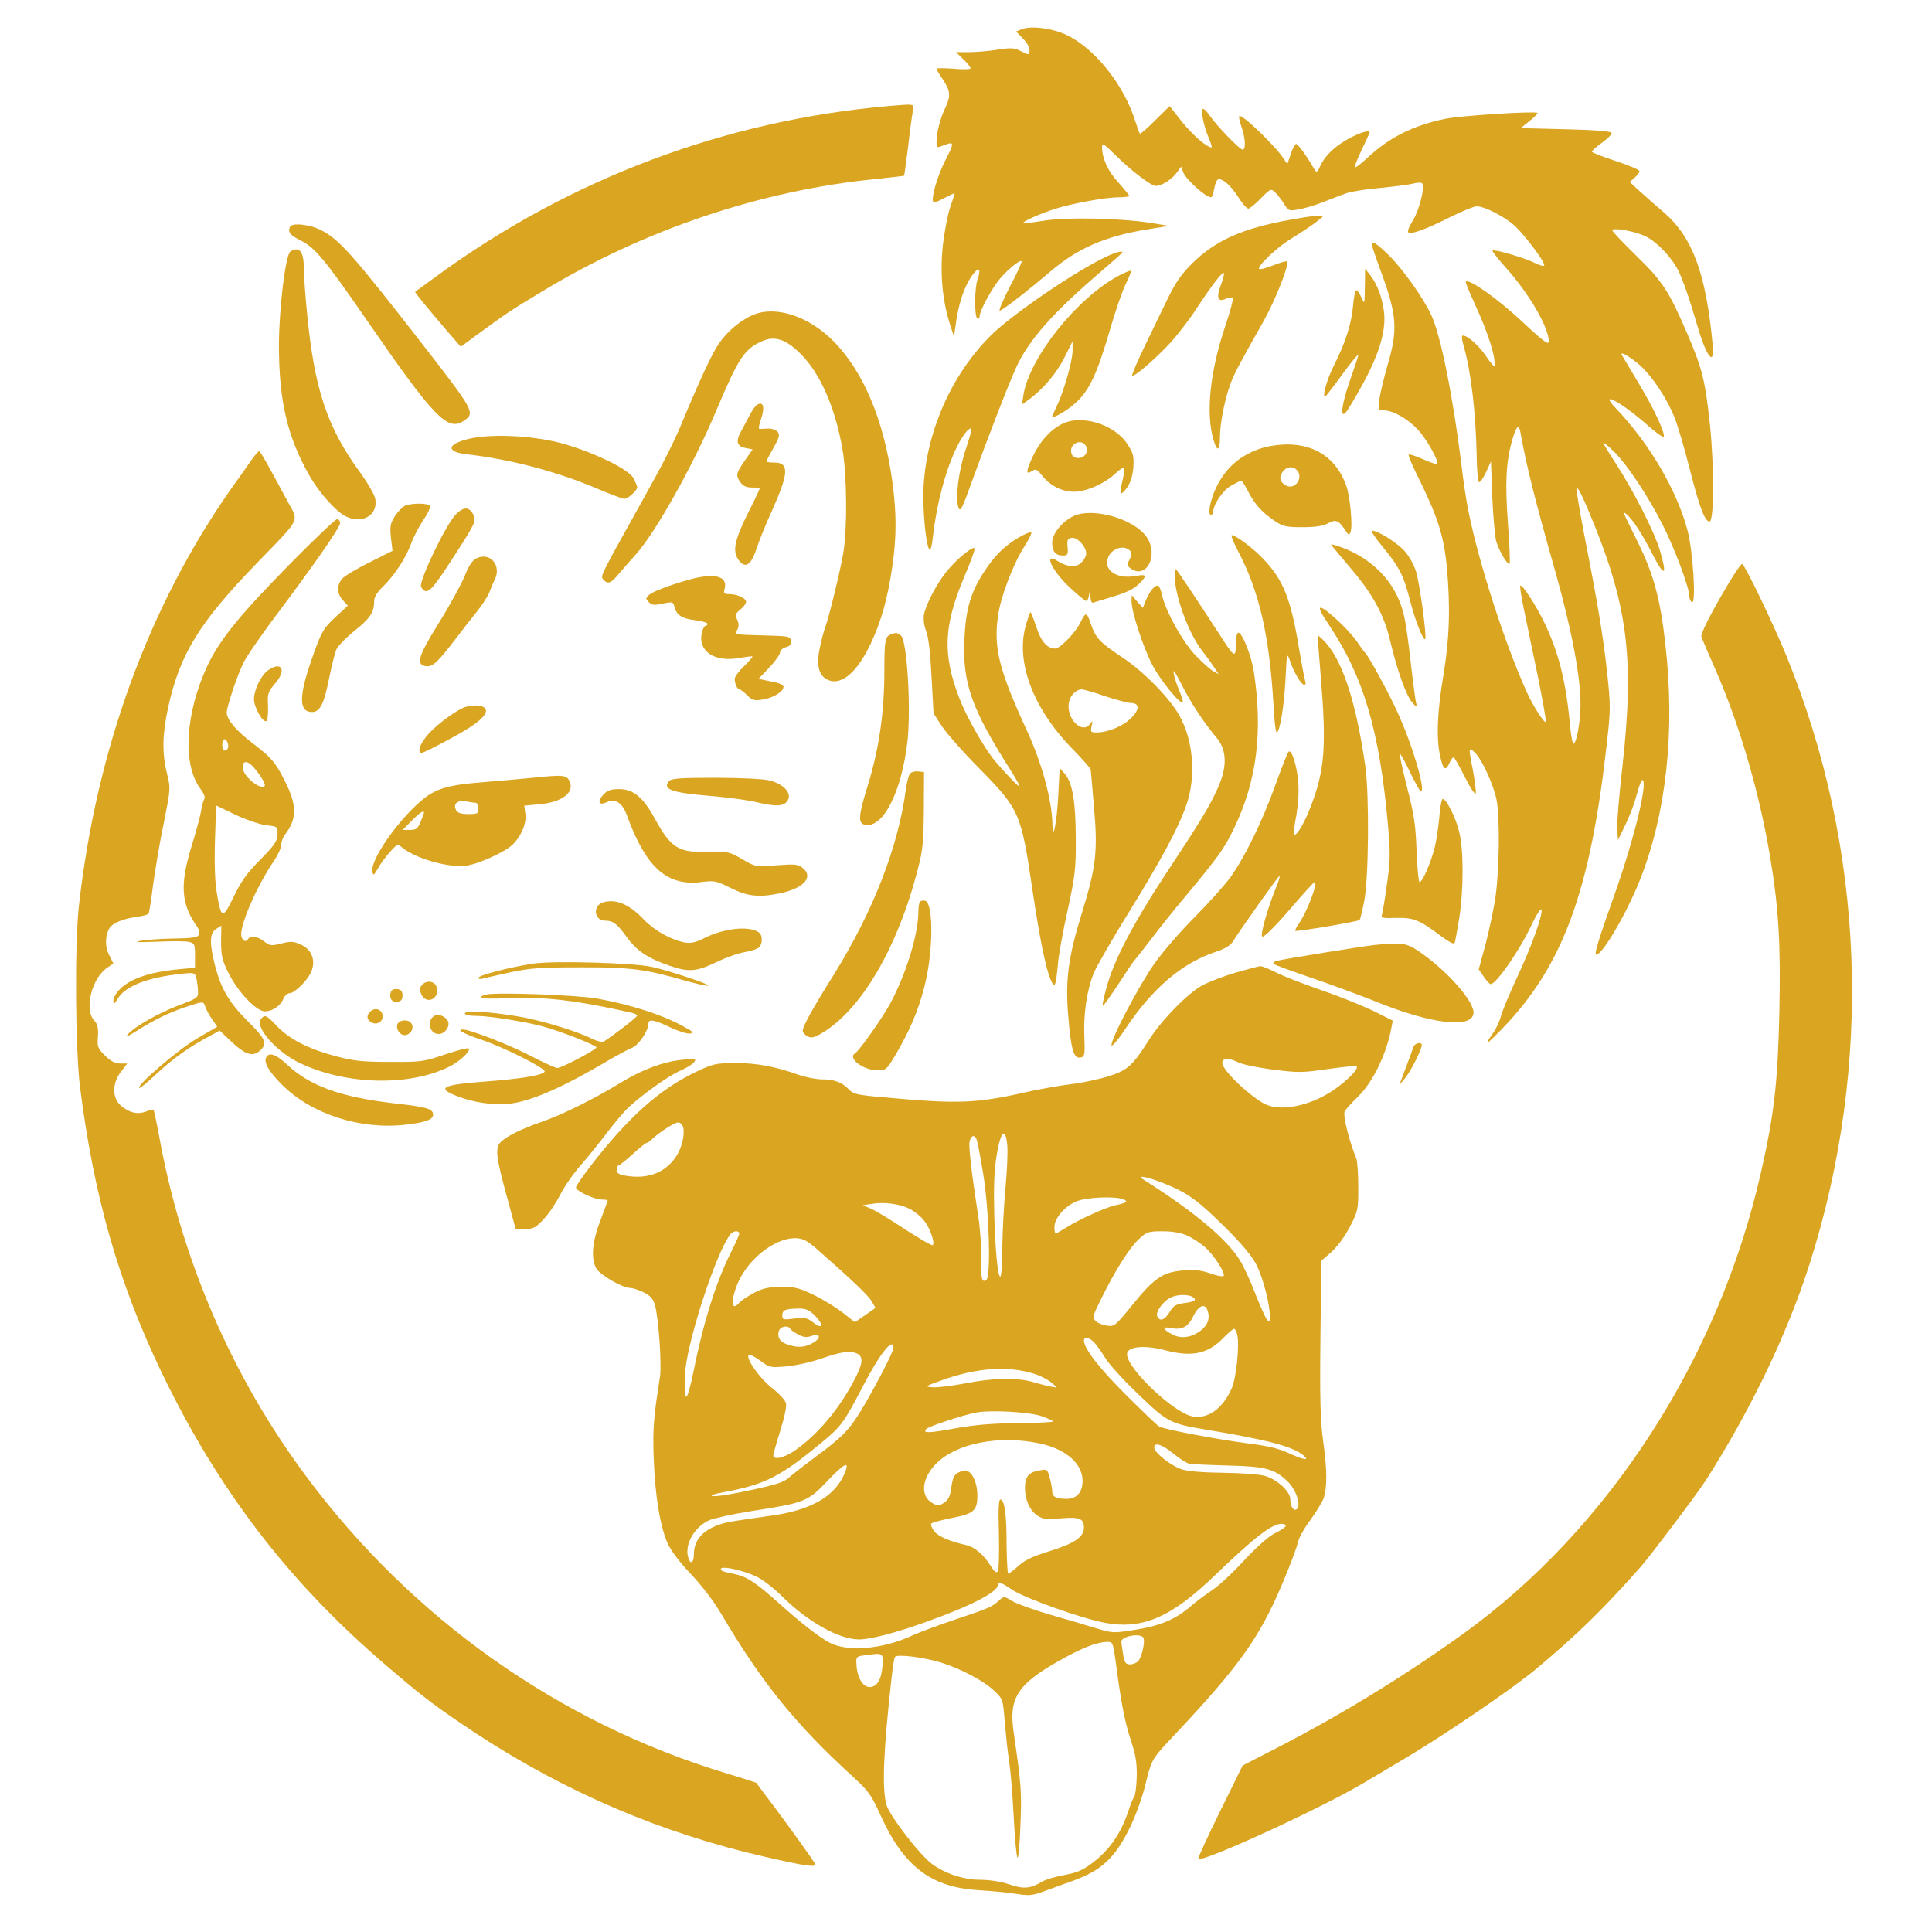 <?xml version="1.0" standalone="no"?>
<!DOCTYPE svg PUBLIC "-//W3C//DTD SVG 20010904//EN"
 "http://www.w3.org/TR/2001/REC-SVG-20010904/DTD/svg10.dtd">
<svg version="1.0" xmlns="http://www.w3.org/2000/svg"
 width="852pt" height="849pt" viewBox="0 0 852 849"
 preserveAspectRatio="xMidYMid meet">

<g transform="translate(0,849) scale(0.1,-0.1)"
fill="#DAA520" stroke="none">
<path d="M4503 8360 l-22 -9 29 -30 c17 -16 30 -39 30 -50 0 -25 -2 -25 -41
-5 -26 13 -42 14 -99 5 -38 -6 -95 -11 -126 -11 l-58 0 32 -31 c18 -17 32 -35
32 -40 0 -5 -34 -6 -75 -2 -41 3 -75 3 -75 0 0 -3 11 -23 25 -43 38 -57 40
-75 9 -140 -15 -33 -29 -83 -32 -113 -4 -48 -3 -53 13 -48 66 26 67 25 24 -60
-36 -71 -64 -167 -53 -185 2 -3 24 5 49 19 25 13 45 23 45 20 0 -2 -9 -30 -20
-62 -11 -32 -25 -106 -32 -166 -13 -120 -3 -239 30 -345 l19 -59 7 50 c12 92
37 167 68 213 33 48 47 43 29 -10 -14 -39 -14 -165 -1 -173 6 -3 10 1 10 10 0
21 41 100 78 151 31 43 99 101 107 92 3 -3 -20 -53 -51 -111 -30 -59 -51 -107
-45 -107 10 0 119 84 226 175 118 100 237 152 417 182 l103 17 -80 13 c-137
21 -369 26 -470 10 -49 -8 -92 -13 -93 -11 -7 5 72 41 138 62 77 25 225 52
286 52 24 0 44 3 44 6 0 3 -22 30 -48 59 -46 50 -72 106 -72 156 0 20 7 16 58
-34 68 -68 158 -137 179 -137 25 0 70 28 91 57 l21 28 9 -25 c13 -33 99 -110
123 -110 4 0 10 18 14 40 4 22 12 40 19 40 22 0 55 -30 87 -80 18 -28 37 -50
44 -50 6 0 31 20 55 45 41 42 45 44 62 28 10 -9 28 -32 40 -51 19 -32 23 -33
62 -26 22 3 70 17 106 31 36 14 83 32 105 40 22 8 90 19 150 24 61 6 126 14
145 19 19 5 38 6 41 2 14 -14 -11 -117 -40 -164 -17 -27 -26 -50 -20 -53 14
-9 73 12 181 66 54 27 108 49 120 49 35 0 121 -44 167 -85 43 -39 131 -156
131 -174 0 -7 -16 -3 -39 8 -43 23 -182 63 -189 56 -3 -2 24 -37 60 -77 102
-114 188 -262 188 -324 0 -18 -27 3 -120 90 -104 97 -231 188 -246 174 -2 -3
16 -47 40 -99 58 -126 92 -232 87 -274 0 -5 -17 13 -36 42 -33 49 -82 93 -104
93 -6 0 -5 -17 4 -47 32 -111 53 -290 57 -481 1 -62 5 -115 10 -118 5 -3 18
16 31 43 l22 48 6 -160 c4 -88 12 -176 18 -195 14 -44 50 -104 58 -96 3 3 0
82 -7 176 -13 179 -9 268 17 363 18 64 30 80 37 45 28 -156 66 -306 156 -623
71 -253 110 -456 110 -582 0 -74 -18 -173 -31 -173 -4 0 -10 30 -14 68 -18
204 -51 335 -115 467 -37 77 -98 170 -106 162 -2 -2 4 -46 15 -98 11 -52 38
-184 61 -293 22 -109 39 -203 37 -209 -4 -12 -58 72 -85 133 -98 218 -210 566
-256 794 -9 43 -23 135 -31 205 -37 299 -91 571 -133 661 -35 76 -125 203
-190 267 -53 51 -72 63 -72 43 0 -5 21 -67 47 -137 63 -175 67 -241 23 -390
-17 -59 -34 -129 -37 -155 -6 -47 -5 -48 21 -48 39 0 104 -37 148 -84 39 -41
95 -142 86 -152 -3 -3 -32 7 -63 21 -32 14 -60 23 -63 20 -3 -3 20 -57 52
-120 77 -158 103 -241 116 -371 17 -181 12 -323 -15 -484 -27 -158 -32 -280
-13 -359 13 -57 23 -63 40 -26 6 14 14 25 18 25 4 0 26 -39 50 -87 25 -50 46
-81 48 -71 2 9 -4 53 -12 98 -21 106 -20 108 8 81 31 -29 83 -143 96 -210 15
-78 12 -310 -5 -426 -8 -55 -28 -149 -44 -210 l-30 -110 22 -32 c12 -18 26
-33 31 -33 24 0 127 148 178 257 23 49 44 81 46 71 5 -25 -43 -160 -110 -303
-33 -71 -65 -148 -70 -170 -6 -22 -21 -53 -33 -70 -46 -64 -33 -57 44 23 265
276 385 606 457 1254 17 149 17 166 1 315 -18 163 -42 306 -103 617 -19 99
-33 186 -32 195 2 9 25 -33 50 -94 176 -416 207 -647 153 -1133 -14 -124 -25
-248 -23 -276 l3 -51 32 66 c18 36 41 96 50 132 10 37 21 67 25 67 28 0 -34
-256 -122 -505 -75 -211 -91 -265 -80 -265 27 0 136 187 193 332 116 294 155
656 111 1038 -22 199 -52 308 -121 448 -72 146 -70 140 -49 123 27 -23 70 -89
117 -182 50 -97 62 -87 29 24 -25 83 -116 262 -195 384 -30 46 -55 87 -55 90
0 4 21 -13 46 -37 60 -59 153 -199 219 -330 52 -104 115 -273 115 -310 0 -10
5 -22 11 -26 20 -12 5 229 -20 320 -47 175 -168 381 -314 534 -80 83 17 33
136 -71 37 -33 70 -57 73 -54 11 10 -41 123 -108 234 -39 65 -72 121 -75 126
-11 18 20 4 65 -32 58 -46 129 -149 166 -241 15 -36 46 -143 70 -238 41 -160
64 -222 85 -222 20 0 21 236 2 425 -21 197 -34 249 -100 403 -82 190 -110 232
-223 342 -59 58 -108 109 -108 114 0 14 99 -3 146 -26 48 -22 115 -92 144
-149 21 -41 51 -128 86 -248 39 -135 76 -181 67 -84 -29 314 -88 475 -214 585
-34 29 -82 71 -107 94 l-45 41 21 19 c12 10 22 23 22 29 0 6 -47 26 -105 45
-58 19 -105 37 -105 41 0 4 20 22 45 40 25 18 44 37 42 43 -2 7 -75 13 -202
16 l-199 5 40 32 c21 17 37 33 34 35 -11 9 -338 -12 -407 -26 -143 -30 -247
-82 -346 -175 -26 -24 -49 -42 -52 -39 -3 2 11 37 30 77 19 40 35 75 35 77 0
11 -35 2 -80 -21 -65 -33 -114 -77 -135 -122 -16 -34 -19 -36 -29 -19 -34 59
-72 111 -80 111 -5 0 -16 -20 -24 -45 l-15 -44 -16 24 c-38 58 -185 199 -196
188 -3 -3 2 -24 10 -48 17 -49 20 -100 5 -100 -13 0 -112 103 -143 147 -12 18
-26 33 -31 33 -13 0 2 -77 24 -127 10 -24 16 -43 13 -43 -21 0 -82 53 -130
112 l-55 70 -64 -63 c-35 -35 -65 -61 -67 -58 -3 2 -12 29 -22 59 -50 157
-177 316 -300 375 -64 31 -161 43 -202 25z"/>
<path d="M3925 8023 c-723 -62 -1411 -320 -2000 -751 -49 -36 -92 -67 -94 -68
-3 -3 45 -62 147 -181 l54 -62 64 47 c132 97 154 112 295 197 451 273 963 445
1474 496 66 7 121 13 122 14 1 0 9 59 18 130 8 72 18 142 21 158 6 30 7 29
-101 20z"/>
<path d="M5685 7520 c-205 -37 -324 -90 -426 -190 -51 -51 -75 -86 -111 -160
-25 -52 -72 -148 -103 -213 -31 -65 -55 -121 -52 -123 8 -8 100 71 165 141 35
38 89 108 119 155 68 103 114 163 120 156 3 -3 -3 -25 -12 -50 -22 -58 -16
-80 20 -64 14 6 28 8 32 5 3 -4 -12 -62 -35 -129 -67 -202 -85 -383 -50 -500
16 -53 28 -47 28 15 0 61 22 171 47 236 17 45 33 76 146 276 53 95 114 251
103 262 -3 3 -30 -5 -61 -17 -31 -12 -59 -20 -62 -16 -11 11 83 100 145 136
31 19 77 49 101 67 43 33 44 33 15 32 -16 0 -74 -9 -129 -19z"/>
<path d="M1278 7488 c-9 -23 3 -36 47 -58 62 -30 108 -85 278 -331 315 -457
371 -515 445 -463 48 33 41 45 -185 336 -311 400 -368 463 -447 503 -54 27
-131 34 -138 13z"/>
<path d="M1281 7381 c-22 -14 -50 -249 -51 -411 0 -251 38 -411 139 -585 40
-69 113 -150 153 -171 74 -38 146 3 133 76 -4 20 -35 73 -71 122 -141 194
-197 362 -229 688 -8 80 -15 172 -15 206 0 74 -20 100 -59 75z"/>
<path d="M4883 7360 c-130 -59 -419 -255 -514 -350 -171 -170 -282 -418 -296
-664 -6 -99 11 -271 27 -281 4 -2 11 23 14 58 17 148 57 298 107 398 25 51 54
87 63 78 2 -2 -9 -44 -26 -93 -31 -94 -46 -215 -31 -255 8 -20 16 -5 57 110
65 180 161 429 197 508 56 122 160 240 377 426 50 43 92 80 92 82 0 8 -29 1
-67 -17z"/>
<path d="M4935 7275 c-186 -99 -395 -361 -422 -528 l-6 -41 30 22 c61 43 125
119 158 187 l35 70 0 -42 c0 -44 -39 -181 -71 -247 -10 -22 -19 -41 -19 -42 0
-13 66 25 103 59 61 55 95 128 151 320 25 87 58 181 72 208 14 28 24 53 21 55
-2 2 -25 -7 -52 -21z"/>
<path d="M6019 7225 c-1 -78 -1 -79 -15 -47 -8 17 -18 32 -23 32 -4 0 -11 -30
-14 -68 -6 -77 -35 -167 -84 -263 -34 -66 -57 -155 -35 -134 6 6 40 50 76 100
36 49 66 85 66 80 0 -6 -16 -54 -35 -108 -37 -104 -47 -174 -21 -147 8 8 42
65 75 125 78 143 108 249 92 336 -11 63 -30 109 -61 149 l-20 25 -1 -80z"/>
<path d="M3323 7102 c-56 -23 -116 -73 -154 -129 -28 -41 -81 -153 -166 -358
-34 -81 -83 -177 -163 -320 -193 -346 -193 -345 -180 -360 20 -24 35 -18 72
28 20 23 52 60 72 82 86 95 254 394 355 635 98 232 123 270 201 305 55 25 104
10 168 -53 88 -86 154 -235 187 -422 20 -110 22 -353 4 -458 -13 -78 -64 -287
-80 -329 -6 -15 -17 -57 -24 -92 -17 -76 -3 -125 40 -141 58 -22 126 37 185
162 47 100 74 197 95 339 19 131 19 232 1 369 -37 275 -127 490 -261 626 -108
109 -253 157 -352 116z"/>
<path d="M3335 6702 c-5 -4 -17 -21 -26 -37 -8 -17 -26 -49 -38 -72 -28 -49
-23 -71 18 -79 l30 -6 -35 -50 c-39 -57 -40 -65 -18 -96 11 -15 25 -22 50 -22
19 0 34 -2 34 -5 0 -3 -22 -50 -50 -105 -59 -117 -70 -168 -46 -205 30 -46 58
-30 82 45 12 36 42 111 68 167 75 167 77 213 11 213 -19 0 -35 2 -35 5 0 3 14
30 31 60 26 46 29 58 18 71 -7 8 -26 15 -43 14 -17 -1 -34 -2 -38 -1 -4 1 0
20 8 43 19 54 9 83 -21 60z"/>
<path d="M4683 6620 c-53 -27 -98 -78 -129 -144 -30 -65 -31 -81 -4 -64 18 12
23 9 46 -20 38 -48 97 -75 154 -70 55 6 124 38 169 80 18 17 35 28 38 25 3 -3
0 -29 -7 -57 -7 -28 -10 -53 -7 -56 3 -3 15 9 28 27 15 22 24 51 27 88 3 49 0
62 -26 102 -57 88 -203 133 -289 89z m106 -97 c13 -25 -5 -53 -34 -53 -15 0
-26 7 -30 20 -13 41 43 70 64 33z"/>
<path d="M2065 6554 c-97 -24 -98 -58 -2 -68 190 -22 395 -76 573 -152 57 -24
110 -44 117 -44 16 0 57 37 57 51 0 6 -8 24 -17 41 -23 39 -165 109 -305 150
-128 37 -323 47 -423 22z"/>
<path d="M5553 6510 c-89 -31 -151 -88 -190 -171 -26 -54 -38 -119 -23 -119 5
0 10 5 10 12 0 33 43 96 79 116 21 12 41 22 45 22 3 0 17 -21 30 -47 29 -57
63 -94 118 -131 37 -24 51 -27 122 -27 57 0 90 5 112 17 35 19 47 14 77 -31
14 -22 17 -22 23 -7 10 26 -2 156 -19 204 -42 118 -134 182 -261 182 -43 -1
-91 -8 -123 -20z m165 -92 c33 -33 -6 -91 -47 -69 -27 15 -32 35 -15 60 17 23
44 27 62 9z"/>
<path d="M1106 6457 c-16 -23 -55 -79 -87 -123 -364 -519 -594 -1150 -671
-1839 -19 -170 -16 -631 5 -800 61 -481 169 -859 358 -1254 249 -518 560 -926
989 -1293 171 -147 225 -187 400 -303 397 -260 816 -439 1275 -544 178 -41
230 -48 219 -30 -16 27 -108 155 -182 254 -42 55 -76 101 -77 103 -1 1 -61 20
-133 42 -736 222 -1386 682 -1853 1311 -327 440 -551 959 -648 1503 -11 59
-22 110 -24 112 -2 2 -17 -1 -33 -8 -38 -14 -75 -5 -111 26 -39 34 -39 98 0
149 l28 37 -31 0 c-23 0 -42 10 -67 35 -32 32 -35 39 -31 84 2 38 -1 54 -17
71 -45 50 -10 188 60 234 l25 17 -19 38 c-19 37 -18 86 3 120 13 20 61 40 115
47 28 4 54 10 56 15 3 4 12 61 20 126 9 65 29 187 47 272 30 152 31 154 14
221 -22 91 -20 171 5 288 52 238 137 376 395 642 192 198 182 178 135 264
-100 186 -123 226 -129 226 -4 -1 -20 -20 -36 -43z"/>
<path d="M1785 6259 c-11 -5 -31 -26 -44 -46 -20 -32 -22 -44 -17 -94 l7 -58
-103 -52 c-57 -28 -111 -61 -120 -72 -24 -30 -22 -66 4 -94 l22 -24 -51 -47
c-58 -53 -67 -69 -112 -200 -54 -157 -52 -222 5 -222 35 0 53 36 75 147 11 54
25 111 31 126 6 16 42 53 80 84 70 56 88 82 88 132 0 18 13 39 41 66 51 51
100 126 123 190 10 28 34 73 53 102 20 28 32 56 29 62 -9 13 -84 13 -111 0z"/>
<path d="M2010 6221 c-44 -44 -166 -299 -153 -320 24 -38 42 -23 127 108 114
175 117 182 103 212 -18 35 -43 35 -77 0z"/>
<path d="M4732 6213 c-49 -24 -92 -78 -92 -116 0 -39 15 -57 47 -57 21 0 24 4
21 38 -3 31 0 37 18 40 25 4 64 -39 64 -69 0 -11 -9 -28 -21 -40 -23 -23 -64
-20 -107 8 -63 39 -21 -47 57 -119 34 -32 66 -58 71 -58 5 0 11 12 13 28 4 24
4 24 6 -7 0 -22 5 -32 14 -28 6 2 39 12 72 22 73 21 108 38 135 67 29 31 25
36 -21 28 -86 -16 -147 27 -121 85 15 32 56 49 83 35 22 -12 24 -23 8 -52 -9
-18 -8 -24 7 -35 69 -50 125 58 71 138 -55 81 -240 134 -325 92z"/>
<path d="M1272 5996 c-216 -220 -302 -326 -356 -439 -99 -211 -113 -437 -32
-546 16 -21 22 -39 17 -45 -4 -6 -11 -29 -14 -52 -4 -22 -22 -92 -42 -155 -53
-174 -47 -256 27 -360 6 -9 9 -23 5 -31 -4 -12 -28 -16 -114 -17 -59 -1 -126
-6 -148 -11 -27 -5 -1 -6 76 -3 64 3 128 3 143 -1 24 -6 26 -10 26 -60 l0 -54
-67 -6 c-138 -13 -222 -43 -269 -93 -13 -14 -24 -35 -24 -47 0 -18 3 -16 20
11 32 54 133 93 277 108 61 7 62 6 69 -19 3 -14 7 -39 7 -56 2 -30 -1 -32 -83
-63 -92 -35 -194 -93 -226 -128 -13 -15 -3 -11 36 13 78 50 146 83 219 107 78
26 78 26 86 2 3 -11 16 -35 29 -54 l24 -35 -91 -53 c-84 -50 -265 -205 -253
-217 3 -3 38 26 77 63 72 67 143 118 232 165 l46 25 43 -41 c71 -68 104 -78
139 -43 28 28 19 49 -60 127 -80 80 -116 141 -142 241 -26 102 -25 145 4 164
l23 15 -1 -72 c0 -61 5 -81 32 -136 42 -84 123 -170 161 -170 34 0 70 25 82
56 5 13 18 24 28 24 19 0 72 50 91 87 27 53 8 107 -46 129 -29 13 -43 13 -83
3 -44 -11 -50 -10 -75 9 -29 23 -60 28 -70 12 -10 -16 -23 -12 -30 9 -12 40
63 217 146 339 16 24 29 53 29 66 0 13 8 34 18 47 53 69 52 130 -3 237 -40 80
-60 103 -142 165 -71 54 -113 104 -113 134 0 28 47 167 76 225 13 25 72 111
131 190 175 233 293 402 293 421 0 9 -6 17 -14 17 -7 0 -104 -92 -214 -204z
m-268 -782 c7 -18 0 -34 -15 -34 -5 0 -9 11 -9 25 0 28 15 34 24 9z m113 -106
c30 -34 57 -78 50 -84 -20 -20 -97 45 -97 82 0 30 20 31 47 2z m55 -257 c53
-6 53 -6 52 -41 -1 -29 -13 -47 -75 -110 -58 -58 -85 -95 -118 -164 -50 -102
-55 -100 -75 17 -8 47 -11 127 -8 229 l5 156 83 -40 c46 -22 107 -43 136 -47z"/>
<path d="M4495 6121 c-64 -37 -109 -81 -156 -154 -59 -90 -80 -165 -86 -295
-9 -194 31 -307 202 -576 25 -39 43 -72 41 -74 -4 -3 -59 54 -109 113 -46 55
-126 196 -156 275 -75 194 -70 318 20 533 28 65 49 123 47 128 -5 14 -75 -43
-122 -99 -43 -53 -90 -141 -101 -190 -4 -21 -1 -47 9 -75 11 -27 19 -98 24
-202 l9 -161 35 -54 c19 -30 94 -116 167 -189 179 -183 184 -195 236 -549 29
-196 57 -333 78 -382 18 -42 23 -32 32 65 3 39 22 147 43 240 33 152 37 185
36 315 0 162 -14 247 -48 287 l-23 26 -6 -119 c-6 -121 -25 -213 -26 -129 -2
107 -46 268 -111 410 -124 268 -149 368 -129 508 11 83 66 227 114 303 20 31
35 60 33 65 -2 5 -25 -4 -53 -20z"/>
<path d="M6098 6078 c74 -90 93 -128 122 -243 22 -85 57 -172 65 -163 8 7 -24
244 -40 296 -9 31 -31 70 -52 93 -34 37 -117 89 -143 89 -6 0 15 -33 48 -72z"/>
<path d="M5462 6055 c92 -176 136 -370 154 -672 3 -68 10 -123 14 -123 14 0
33 117 39 235 6 118 6 119 20 80 17 -51 50 -105 63 -105 6 0 7 7 4 16 -3 8
-15 72 -27 142 -36 221 -70 305 -158 397 -44 47 -122 105 -139 105 -5 0 8 -34
30 -75z"/>
<path d="M5881 6074 c9 -11 46 -55 83 -99 91 -108 140 -198 166 -309 32 -134
70 -240 97 -273 19 -22 23 -24 19 -8 -3 11 -10 61 -16 110 -26 226 -33 272
-51 324 -43 126 -149 223 -289 266 -24 7 -24 7 -9 -11z"/>
<path d="M2100 6027 c-17 -8 -34 -34 -51 -78 -15 -36 -65 -128 -113 -205 -93
-150 -104 -186 -56 -192 29 -3 51 18 135 128 27 36 68 88 90 115 22 28 47 66
54 85 7 19 17 43 22 52 33 64 -20 126 -81 95z"/>
<path d="M7586 5854 c-54 -94 -86 -161 -83 -172 3 -9 31 -75 63 -147 105 -241
191 -533 239 -817 39 -232 48 -384 42 -688 -7 -312 -22 -449 -81 -710 -186
-822 -672 -1574 -1316 -2037 -259 -186 -533 -354 -822 -503 l-148 -76 -100
-203 c-55 -112 -98 -206 -96 -209 18 -17 541 223 726 333 30 18 107 63 170
101 181 106 486 314 592 402 184 154 296 263 465 454 45 52 248 321 287 382
196 307 358 644 456 951 281 882 245 1834 -103 2685 -55 135 -180 395 -194
403 -5 3 -49 -64 -97 -149z"/>
<path d="M5180 5954 c0 -89 60 -255 122 -335 20 -25 44 -59 54 -74 l18 -28
-22 12 c-12 6 -47 37 -77 68 -57 57 -137 201 -151 271 -4 18 -11 35 -15 38
-13 8 -37 -20 -55 -61 l-14 -36 -25 28 -24 28 -1 -26 c0 -47 50 -200 91 -280
36 -69 124 -177 135 -166 2 2 -4 24 -14 48 -11 25 -23 60 -26 79 -5 24 7 6 38
-55 39 -77 96 -163 150 -227 47 -55 49 -130 6 -224 -37 -82 -73 -142 -233
-384 -141 -215 -225 -375 -257 -494 -12 -43 -20 -80 -17 -82 2 -2 32 40 67 93
35 54 66 100 69 103 3 3 35 43 71 90 35 47 107 137 160 200 140 168 168 206
211 295 102 211 129 428 88 695 -11 70 -51 170 -68 170 -6 0 -11 -22 -11 -51
0 -59 -7 -57 -53 14 -127 195 -208 317 -212 317 -3 0 -5 -11 -5 -26z"/>
<path d="M3044 5935 c-87 -24 -168 -54 -183 -70 -14 -13 -14 -17 1 -31 13 -13
24 -14 61 -6 43 9 46 8 51 -14 10 -37 33 -52 91 -59 30 -4 55 -11 55 -16 0 -5
-4 -9 -9 -9 -5 0 -12 -14 -16 -31 -18 -80 55 -130 162 -111 32 5 60 9 61 7 2
-2 -15 -21 -37 -43 -23 -22 -41 -47 -41 -55 0 -22 11 -47 21 -47 4 0 20 -12
34 -26 22 -22 31 -25 68 -19 47 7 92 35 92 56 0 9 -20 18 -55 24 l-55 11 48
51 c26 27 47 57 47 66 0 9 11 19 26 23 18 5 24 12 22 28 -3 20 -9 21 -126 24
-121 3 -122 3 -111 24 8 15 8 27 0 45 -10 22 -8 27 14 45 14 11 25 26 25 34 0
16 -39 34 -76 34 -21 0 -24 3 -18 25 13 54 -44 69 -152 40z"/>
<path d="M5858 5738 c155 -230 226 -471 263 -888 11 -128 10 -159 -5 -262 -9
-65 -19 -124 -22 -133 -5 -13 5 -15 62 -13 78 2 104 -9 197 -79 38 -28 59 -39
62 -31 3 7 11 56 20 108 20 125 20 308 -1 385 -16 65 -60 149 -73 141 -4 -3
-11 -40 -14 -83 -4 -43 -13 -105 -22 -138 -18 -66 -52 -145 -65 -145 -4 0 -10
62 -13 138 -4 114 -11 161 -42 280 -20 79 -34 146 -32 148 2 3 23 -34 45 -81
23 -47 44 -85 48 -85 24 0 -41 219 -110 364 -41 88 -122 235 -135 246 -3 3
-19 24 -35 48 -36 53 -142 152 -162 152 -10 0 2 -24 34 -72z"/>
<path d="M4524 5733 c-46 -159 30 -365 202 -542 46 -47 84 -90 84 -96 1 -5 7
-78 14 -161 18 -197 10 -267 -54 -474 -58 -187 -72 -291 -60 -440 13 -164 25
-202 58 -193 15 3 17 15 14 87 -5 103 11 209 41 284 13 31 84 154 157 272 138
223 217 369 251 468 45 126 32 289 -32 400 -44 77 -159 194 -253 255 -98 66
-114 83 -136 147 -18 53 -22 53 -48 0 -21 -42 -88 -110 -108 -110 -36 0 -62
29 -84 95 -12 36 -23 65 -26 65 -2 0 -11 -26 -20 -57z m349 -313 c49 -16 100
-30 113 -30 39 0 41 -27 4 -65 -35 -36 -103 -65 -153 -65 -27 0 -29 2 -23 28
6 25 5 26 -8 8 -36 -45 -106 28 -92 97 6 31 31 56 56 57 8 0 55 -13 103 -30z"/>
<path d="M3930 5693 c-27 -10 -30 -26 -30 -160 0 -184 -23 -342 -71 -500 -45
-144 -47 -176 -11 -181 79 -11 159 150 184 370 16 145 -2 446 -29 465 -18 14
-20 14 -43 6z"/>
<path d="M5811 5685 c0 -5 6 -89 14 -185 25 -304 17 -409 -46 -570 -28 -73
-63 -130 -72 -120 -3 3 1 41 10 85 8 49 12 106 8 148 -6 73 -30 147 -43 131
-5 -5 -30 -70 -57 -144 -58 -162 -136 -322 -200 -410 -26 -36 -97 -114 -157
-175 -60 -60 -138 -150 -174 -200 -70 -98 -199 -344 -192 -365 2 -7 31 27 63
76 117 175 247 286 392 335 44 14 69 29 80 47 36 58 196 282 204 288 5 3 0
-16 -11 -43 -39 -95 -73 -214 -64 -223 6 -6 53 40 118 115 59 69 110 125 113
125 17 0 -33 -132 -69 -183 -11 -16 -18 -30 -16 -32 4 -5 278 41 284 48 2 2
12 40 20 83 20 98 23 468 5 594 -39 275 -98 460 -174 545 -20 22 -36 36 -36
30z"/>
<path d="M1182 5534 c-30 -21 -62 -86 -62 -127 0 -36 39 -105 55 -97 5 3 8 32
7 65 -3 56 -1 63 32 102 51 59 28 99 -32 57z"/>
<path d="M2055 5373 c-34 -9 -121 -71 -164 -118 -38 -42 -54 -85 -31 -85 6 0
61 27 123 61 124 66 176 111 156 135 -11 14 -45 17 -84 7z"/>
<path d="M4013 5078 c-6 -7 -14 -38 -18 -68 -33 -252 -143 -536 -317 -817 -94
-149 -138 -230 -138 -248 0 -8 9 -19 21 -25 16 -9 28 -7 62 13 174 102 335
376 424 722 23 87 26 122 27 265 l1 165 -26 3 c-14 2 -30 -3 -36 -10z"/>
<path d="M2340 5059 c-41 -4 -133 -12 -205 -18 -165 -13 -217 -29 -283 -87
-106 -93 -218 -257 -210 -307 4 -20 6 -19 24 12 10 19 34 52 53 73 30 34 36
37 50 24 57 -50 203 -93 285 -84 51 6 170 59 204 91 39 36 65 96 59 137 l-5
37 64 6 c100 8 159 51 136 101 -13 29 -29 30 -172 15z m-244 -109 c8 0 14 -10
14 -25 0 -23 -4 -25 -45 -25 -33 0 -47 5 -54 18 -14 27 7 45 43 38 16 -3 35
-6 42 -6z m-226 -44 c0 -2 -7 -20 -15 -40 -13 -31 -20 -36 -47 -36 l-32 0 39
40 c34 35 55 49 55 36z"/>
<path d="M2950 5045 c-30 -36 13 -51 182 -65 73 -6 160 -18 193 -25 82 -20
120 -22 139 -6 38 32 0 83 -74 100 -25 6 -131 11 -236 11 -156 0 -194 -3 -204
-15z"/>
<path d="M2661 4986 c-29 -31 -20 -50 14 -34 39 18 70 -2 90 -59 85 -232 178
-314 335 -292 50 6 61 4 122 -27 74 -37 125 -43 220 -23 103 22 147 72 98 111
-21 17 -34 18 -116 12 -92 -7 -93 -7 -151 27 -56 33 -62 34 -152 32 -130 -3
-162 17 -234 148 -51 93 -94 129 -156 129 -37 0 -52 -5 -70 -24z"/>
<path d="M2661 4511 c-48 -13 -42 -81 7 -81 36 0 54 -14 97 -74 43 -59 93 -93
191 -126 81 -28 116 -25 203 17 42 20 98 40 124 44 27 5 55 13 63 20 17 14 18
53 2 66 -40 32 -155 20 -242 -24 -35 -18 -59 -24 -83 -20 -60 10 -137 53 -183
101 -64 68 -123 93 -179 77z"/>
<path d="M4057 4514 c-4 -4 -7 -25 -7 -46 0 -98 -56 -279 -126 -407 -36 -65
-134 -204 -153 -216 -35 -21 36 -75 98 -75 39 0 41 2 82 71 61 105 97 188 124
292 41 152 43 377 4 385 -8 1 -18 0 -22 -4z"/>
<path d="M6065 4323 c-44 -4 -396 -61 -433 -70 -13 -3 -20 -9 -15 -14 4 -4 80
-32 168 -62 88 -30 212 -76 275 -101 248 -102 430 -124 438 -55 6 50 -117 190
-243 275 -52 35 -72 38 -190 27z"/>
<path d="M2348 4240 c-101 -16 -238 -51 -238 -62 0 -5 8 -7 18 -4 9 3 64 15
122 28 89 19 136 22 310 22 219 1 288 -8 466 -60 48 -13 91 -23 97 -21 14 4
-164 64 -248 83 -82 18 -438 28 -527 14z"/>
<path d="M5450 4201 c-52 -15 -119 -41 -149 -57 -64 -35 -181 -155 -236 -243
-70 -110 -93 -131 -175 -157 -41 -13 -115 -29 -165 -35 -49 -6 -128 -20 -175
-30 -246 -56 -316 -59 -655 -28 -116 10 -132 14 -152 35 -29 31 -64 44 -119
44 -24 0 -70 9 -102 20 -104 37 -186 52 -280 52 -88 -1 -97 -3 -177 -41 -159
-77 -296 -200 -459 -411 -36 -47 -66 -90 -66 -97 0 -15 80 -53 113 -53 15 0
27 -2 27 -4 0 -2 -15 -42 -32 -88 -36 -91 -43 -167 -19 -211 15 -28 116 -87
150 -87 12 0 39 -9 61 -20 30 -16 41 -28 49 -58 16 -62 30 -264 21 -317 -28
-176 -32 -229 -27 -360 6 -165 29 -300 62 -373 15 -32 55 -85 103 -135 45 -47
100 -119 130 -170 182 -308 328 -489 584 -723 69 -63 81 -81 120 -167 103
-229 224 -321 437 -333 47 -3 118 -9 156 -15 62 -10 76 -9 125 9 30 11 89 32
130 47 130 47 188 102 255 240 24 50 53 131 65 180 26 109 32 119 95 187 285
302 377 422 468 610 40 83 104 242 112 280 4 18 28 61 54 95 25 35 51 77 58
95 16 46 16 126 -2 253 -12 86 -15 182 -12 452 l4 343 45 39 c26 24 59 68 81
111 36 69 37 76 37 176 0 56 -4 113 -9 126 -31 74 -60 191 -51 207 5 9 31 38
58 64 65 62 126 188 147 299 l7 37 -88 44 c-49 23 -152 65 -229 91 -77 27
-166 61 -197 77 -32 16 -63 29 -70 28 -7 0 -56 -13 -108 -28z m11 -396 c16 -9
84 -23 152 -32 113 -14 130 -14 239 2 64 9 122 15 128 13 22 -7 -58 -84 -131
-125 -103 -59 -220 -74 -280 -37 -78 47 -178 146 -179 177 0 22 30 22 71 2z
m-2448 -287 c8 -33 -7 -94 -34 -132 -46 -67 -120 -96 -214 -82 -36 6 -45 11
-45 27 0 10 3 19 8 19 4 1 32 23 62 50 30 28 58 50 62 50 4 0 13 6 20 13 30
30 102 77 118 77 10 0 20 -10 23 -22z m1429 -79 c3 -28 -1 -113 -8 -188 -7
-75 -13 -193 -14 -263 0 -71 -4 -128 -9 -128 -19 0 -36 353 -23 480 16 147 45
199 54 99z m-137 30 c4 -5 18 -76 31 -157 26 -160 35 -454 13 -467 -19 -13
-24 6 -22 93 1 48 -4 132 -13 187 -32 210 -43 311 -38 332 7 25 19 30 29 12z
m831 -199 c102 -41 149 -75 273 -199 73 -73 115 -124 134 -163 28 -58 57 -170
57 -223 -1 -28 -2 -29 -15 -11 -7 10 -30 62 -51 115 -20 53 -50 117 -66 143
-59 95 -203 215 -424 355 -38 24 15 14 92 -17z m-182 -69 c23 -9 14 -16 -34
-26 -43 -9 -161 -63 -217 -98 -24 -15 -45 -27 -48 -27 -3 0 -5 13 -5 29 0 38
43 89 95 112 42 19 170 25 209 10z m-943 -42 c20 -10 48 -32 62 -49 26 -31 50
-96 41 -111 -2 -5 -57 27 -122 69 -64 43 -133 84 -152 92 l-35 15 40 6 c55 9
123 0 166 -22z m-751 -109 c0 -6 -16 -42 -35 -80 -67 -132 -124 -314 -166
-525 -29 -143 -43 -152 -39 -25 3 132 136 545 202 628 13 15 38 16 38 2z
m1976 -9 c22 -10 57 -33 78 -51 40 -35 92 -117 82 -127 -4 -4 -31 1 -61 12
-42 14 -70 17 -121 12 -88 -8 -126 -35 -223 -155 -73 -90 -77 -93 -110 -88
-19 3 -42 12 -50 21 -14 14 -12 23 23 93 62 127 129 232 169 268 34 32 42 34
105 34 43 0 81 -7 108 -19z m-1684 -22 c12 -6 35 -24 52 -39 155 -136 223
-201 239 -227 l18 -31 -46 -32 -45 -31 -52 41 c-28 22 -86 58 -127 78 -66 32
-85 37 -146 37 -56 -1 -80 -6 -121 -27 -27 -15 -56 -34 -63 -42 -45 -55 -36
43 12 123 70 116 206 189 279 150z m1708 -249 c20 -13 9 -21 -40 -27 -35 -5
-46 -12 -62 -39 -21 -36 -45 -44 -55 -18 -7 19 25 64 58 81 28 15 78 16 99 3z
m64 -56 c13 -34 5 -63 -24 -88 -41 -34 -89 -42 -128 -22 -43 22 -50 37 -13 30
53 -11 80 3 103 51 22 46 50 59 62 29z m-1733 -23 c45 -46 39 -68 -9 -30 -23
17 -35 20 -79 14 -48 -6 -53 -5 -53 13 0 25 12 30 68 31 35 1 49 -5 73 -28z
m-106 -61 c3 -6 20 -17 36 -26 24 -12 37 -13 60 -5 40 14 40 -13 -1 -34 -34
-18 -65 -19 -108 -4 -33 11 -46 32 -37 60 7 20 40 26 50 9z m1971 -26 c11 -44
-4 -191 -24 -236 -40 -91 -106 -138 -175 -124 -83 17 -287 211 -287 274 0 34
77 42 170 17 113 -30 185 -16 250 50 24 25 48 45 52 45 4 0 11 -12 14 -26z
m-629 -36 c11 -13 33 -43 48 -68 15 -25 79 -96 143 -157 130 -125 141 -131
302 -158 266 -44 375 -73 424 -110 36 -28 9 -25 -55 4 -48 23 -94 34 -189 46
-136 18 -364 61 -388 74 -8 4 -73 66 -144 137 -117 116 -188 207 -188 242 0
19 25 14 47 -10z m-887 -23 c0 -16 -83 -177 -142 -274 -53 -87 -84 -119 -198
-203 -52 -39 -107 -82 -122 -95 -20 -19 -57 -31 -165 -54 -76 -17 -151 -29
-168 -27 -20 2 1 9 60 20 172 33 239 68 418 216 87 72 98 87 183 250 75 144
134 218 134 167z m-159 -25 c26 -14 24 -41 -7 -103 -70 -139 -171 -258 -275
-328 -44 -29 -89 -38 -89 -18 0 6 14 56 31 110 18 57 29 108 25 121 -3 13 -32
44 -64 69 -54 43 -115 130 -100 144 3 4 26 -8 50 -25 41 -31 46 -32 113 -26
39 3 108 18 155 34 93 32 131 37 161 22z m775 -87 c28 -8 64 -26 80 -40 29
-24 29 -24 4 -19 -14 2 -50 11 -80 20 -75 22 -179 20 -305 -5 -59 -11 -123
-19 -143 -17 -35 3 -34 4 38 30 157 56 289 66 406 31z m36 -188 c27 -9 50 -20
52 -23 2 -4 -66 -7 -153 -8 -115 -1 -188 -7 -279 -23 -117 -22 -147 -22 -126
-2 11 11 153 58 215 71 63 13 235 4 291 -15z m-10 -120 c116 -24 190 -87 192
-163 1 -52 -25 -82 -70 -82 -47 0 -64 9 -64 34 0 11 -5 38 -11 59 -10 38 -11
39 -47 32 -46 -8 -62 -28 -62 -77 0 -53 22 -100 55 -122 24 -16 40 -18 103
-12 83 7 102 -1 102 -41 0 -41 -41 -69 -149 -103 -76 -23 -112 -40 -140 -66
-21 -19 -41 -34 -45 -34 -3 0 -6 55 -7 123 0 136 -8 198 -26 204 -9 3 -11 -34
-8 -149 2 -84 0 -159 -4 -167 -7 -10 -15 -4 -34 26 -30 48 -70 81 -106 89 -71
16 -123 38 -141 61 -11 15 -17 30 -13 34 5 5 44 15 87 24 100 19 116 32 116
99 0 67 -30 120 -63 110 -37 -11 -45 -23 -52 -75 -5 -38 -13 -54 -32 -66 -22
-15 -28 -15 -51 -2 -55 31 -48 109 16 174 89 90 275 127 454 90z m592 -45 c27
-22 58 -42 70 -45 11 -2 89 -6 171 -8 166 -4 206 -15 263 -70 37 -35 60 -103
42 -121 -14 -14 -30 9 -30 43 0 33 -58 87 -111 102 -25 7 -103 13 -184 14 -87
1 -156 6 -183 15 -47 15 -122 74 -122 96 0 25 34 15 84 -26z m-1449 -87 c-43
-103 -150 -164 -330 -188 -66 -9 -145 -21 -175 -26 -105 -21 -160 -70 -160
-143 0 -41 -17 -48 -26 -11 -14 56 28 130 92 160 20 9 105 28 188 41 232 36
249 42 331 129 80 84 104 96 80 38z m1945 -232 c0 -5 -20 -19 -45 -31 -29 -14
-79 -58 -138 -121 -50 -55 -114 -114 -142 -132 -27 -18 -69 -49 -93 -70 -68
-58 -132 -86 -243 -104 -100 -16 -101 -16 -177 7 -42 13 -134 40 -204 60 -69
20 -143 47 -164 59 -36 22 -37 22 -58 3 -30 -28 -46 -35 -196 -85 -74 -25
-160 -57 -190 -71 -127 -59 -281 -72 -360 -31 -45 23 -125 85 -222 172 -104
94 -146 121 -201 132 -27 5 -51 11 -54 15 -27 27 90 5 159 -30 26 -13 75 -52
110 -87 113 -111 249 -187 337 -187 49 0 165 30 297 78 196 70 314 131 314
162 0 17 17 11 62 -20 54 -37 308 -128 412 -147 166 -30 291 24 486 212 175
168 249 225 293 225 9 0 17 -4 17 -9z m-627 -495 c7 -18 -8 -83 -23 -101 -7
-8 -23 -15 -36 -15 -20 0 -25 7 -31 43 -4 23 -7 49 -8 57 0 25 89 40 98 16z
m-123 -103 c23 -179 41 -270 67 -348 21 -62 27 -98 26 -158 -1 -43 -6 -83 -11
-90 -5 -7 -15 -30 -22 -52 -34 -106 -82 -178 -159 -238 -46 -35 -69 -45 -127
-56 -39 -7 -84 -20 -100 -30 -50 -30 -80 -33 -144 -11 -36 12 -86 20 -127 20
-72 0 -152 26 -212 69 -53 38 -188 213 -202 262 -20 73 -13 237 22 553 5 49
12 94 16 99 8 13 125 -1 203 -25 89 -28 187 -80 234 -124 39 -37 39 -37 47
-140 5 -57 13 -133 19 -170 6 -37 15 -145 20 -240 5 -96 12 -180 17 -186 4 -7
10 57 13 142 6 149 4 177 -30 412 -22 149 17 210 199 313 103 58 166 83 212
84 26 1 27 -1 39 -86z m-1028 -18 c-5 -62 -24 -95 -57 -95 -30 0 -55 42 -58
98 -2 37 -2 37 43 43 75 10 75 10 72 -46z"/>
<path d="M1860 4145 c-10 -12 -10 -21 -2 -40 22 -47 81 -21 68 30 -7 29 -46
35 -66 10z"/>
<path d="M1724 4116 c-10 -26 4 -48 28 -44 17 2 23 10 23 28 0 18 -6 26 -23
28 -13 2 -25 -3 -28 -12z"/>
<path d="M2143 4104 c-13 -3 -23 -9 -23 -13 0 -5 54 -6 119 -3 168 7 307 -10
549 -65 12 -3 22 -8 22 -12 0 -6 -104 -87 -147 -114 -7 -4 -29 1 -50 11 -59
30 -189 71 -289 92 -121 25 -274 37 -274 21 0 -7 19 -11 48 -11 58 0 216 -25
297 -47 76 -20 235 -83 235 -92 0 -10 -154 -91 -172 -91 -8 0 -61 24 -119 54
-92 48 -266 116 -299 116 -29 0 6 -19 82 -45 95 -31 282 -125 280 -140 -2 -16
-104 -33 -267 -45 -176 -13 -208 -27 -134 -58 62 -27 139 -42 210 -42 99 0
244 59 464 189 44 26 94 53 112 60 30 12 73 76 73 109 0 19 28 14 96 -19 36
-17 75 -29 87 -27 19 3 15 7 -23 28 -92 52 -231 98 -385 126 -88 16 -442 29
-492 18z"/>
<path d="M1632 4028 c-17 -17 -15 -36 7 -47 27 -15 56 9 47 37 -8 24 -35 29
-54 10z"/>
<path d="M1922 4013 c-42 -15 -32 -83 13 -83 26 0 50 32 41 55 -6 18 -37 34
-54 28z"/>
<path d="M1151 3996 c-29 -35 69 -146 171 -194 205 -98 488 -104 663 -14 44
22 92 68 82 78 -4 4 -50 -8 -104 -26 -94 -32 -105 -34 -243 -33 -123 0 -159 4
-243 26 -119 32 -202 75 -257 133 -45 48 -52 51 -69 30z"/>
<path d="M1753 3974 c-8 -22 10 -49 32 -49 10 0 22 7 28 16 15 24 1 49 -28 49
-15 0 -28 -7 -32 -16z"/>
<path d="M6233 3873 c-3 -10 -18 -52 -34 -93 l-28 -75 25 30 c24 28 74 127 74
146 0 16 -31 9 -37 -8z"/>
<path d="M1175 3829 c-14 -22 8 -62 68 -122 129 -130 345 -200 545 -177 87 10
122 22 122 44 0 26 -26 34 -170 50 -240 28 -374 77 -475 172 -46 43 -77 55
-90 33z"/>
<path d="M2965 3810 c-73 -15 -149 -47 -225 -93 -114 -70 -256 -141 -345 -172
-100 -35 -164 -67 -189 -94 -23 -26 -18 -67 32 -248 l36 -133 42 0 c36 0 47 6
82 44 23 24 55 73 73 108 17 34 57 92 89 128 31 36 84 101 117 145 34 44 76
94 94 111 64 59 174 137 224 160 28 12 57 29 64 38 12 14 10 16 -20 15 -19 -1
-52 -5 -74 -9z"/>
</g>
</svg>
